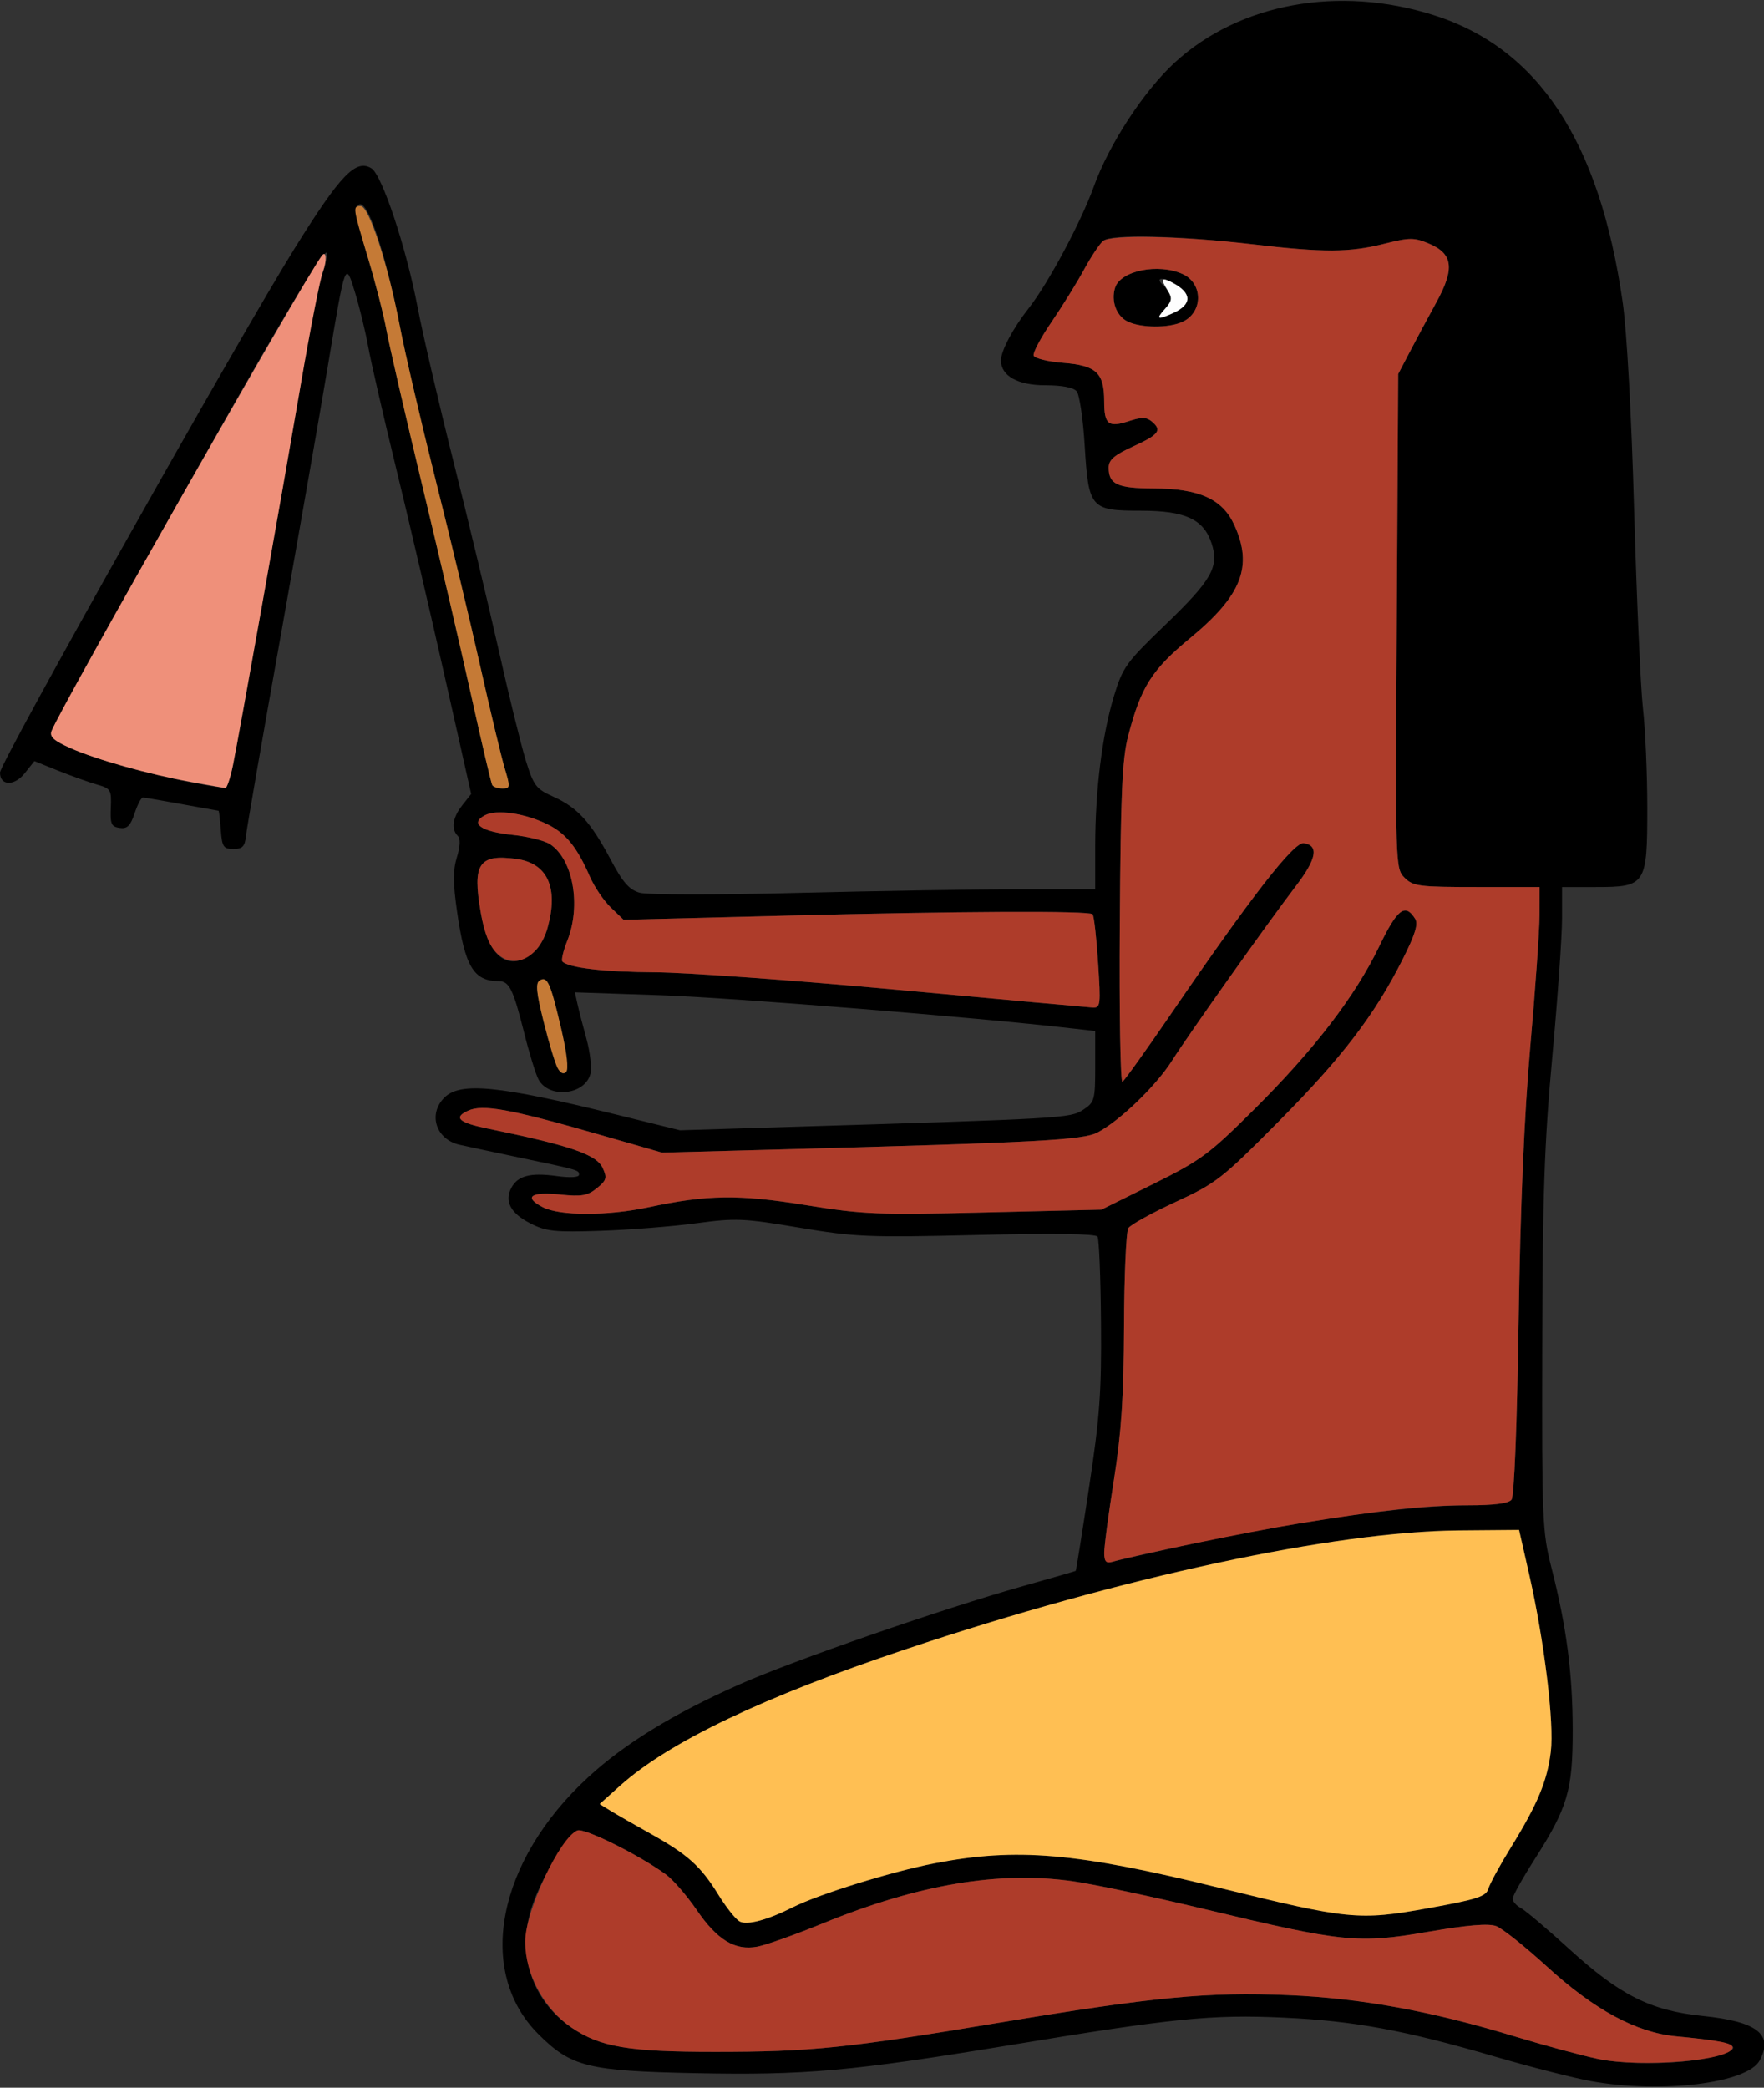 <?xml version="1.0" encoding="UTF-8" standalone="no"?>
<!DOCTYPE svg PUBLIC "-//W3C//DTD SVG 1.1//EN"
"http://www.w3.org/Graphics/SVG/1.1/DTD/svg11.dtd">
<svg width="507px" height="600px"
xmlns="http://www.w3.org/2000/svg" version="1.1">
<rect width="100%" height="100%" fill="#333333" stroke="none"/>
<g transform="translate(0000, 0000) scale(1, 1)">
<path fill="#000000" stroke="none" d="
M 457.27 598.12
C 452.26 597.21 439.81 594.03 429.60 591.04
C 403.87 583.51 389.24 580.80 368.96 579.86
C 348.33 578.90 337.24 580.00 289.93 587.82
C 244.64 595.29 231.31 596.47 199.81 595.83
C 168.94 595.20 164.16 594.01 154.74 584.61
C 136.72 566.61 142.86 534.88 169.03 510.79
C 179.46 501.17 193.37 492.63 212.33 484.18
C 227.83 477.28 270.93 462.33 294.14 455.81
C 302.29 453.52 309.06 451.56 309.18 451.47
C 309.30 451.36 311.02 440.58 313.01 427.47
C 316.08 407.30 316.61 400.04 316.44 380.18
C 316.34 367.26 315.89 356.11 315.45 355.40
C 314.93 354.57 302.83 354.40 280.85 354.93
C 249.53 355.67 245.79 355.52 229.71 352.82
C 213.71 350.12 211.44 350.03 200.04 351.57
C 193.25 352.48 180.93 353.46 172.64 353.73
C 159.41 354.17 156.95 353.91 152.42 351.59
C 146.75 348.71 144.90 345.23 146.99 341.34
C 148.85 337.88 152.47 336.95 160.05 338.00
C 163.93 338.52 166.42 338.38 166.42 337.61
C 166.42 336.24 166.61 336.30 147.71 332.34
C 140.62 330.85 133.55 329.34 132.00 328.98
C 125.27 327.41 122.97 320.19 127.72 315.45
C 132.27 310.91 143.16 311.96 176.74 320.23
L 195.45 324.84
L 225.76 323.91
C 305.84 321.48 307.59 321.37 311.28 318.97
C 314.60 316.80 314.78 316.15 314.78 306.50
L 314.78 296.32
L 308.01 295.55
C 280.33 292.36 210.39 286.73 190.02 286.03
L 165.23 285.19
L 165.94 288.41
C 166.33 290.19 167.50 294.76 168.56 298.58
C 169.61 302.41 170.12 306.91 169.70 308.60
C 168.16 314.72 157.78 315.84 154.77 310.22
C 154.00 308.78 152.16 302.86 150.71 297.04
C 147.48 284.18 146.38 281.97 143.26 281.97
C 136.18 281.97 133.65 277.78 131.41 262.30
C 130.18 253.82 130.16 250.13 131.32 246.37
C 132.28 243.19 132.37 241.04 131.56 240.23
C 129.59 238.26 130.07 234.97 132.86 231.44
L 135.42 228.18
L 127.78 194.24
C 123.58 175.57 117.24 148.43 113.69 133.91
C 110.15 119.38 106.62 104.03 105.85 99.79
C 105.09 95.54 103.41 88.58 102.12 84.33
C 99.23 74.85 99.34 74.59 94.16 105.58
C 91.97 118.67 85.89 153.44 80.66 182.83
C 75.40 212.21 70.94 238.00 70.71 240.13
C 70.39 243.28 69.72 243.99 67.08 243.99
C 64.21 243.99 63.82 243.39 63.46 238.52
C 63.24 235.51 62.96 233.02 62.81 233.01
C 47.37 230.21 41.76 229.24 41.06 229.21
C 40.59 229.20 39.52 231.24 38.68 233.77
C 37.49 237.36 36.57 238.26 34.38 237.95
C 31.99 237.61 31.65 236.79 31.85 232.12
C 32.07 227.03 31.83 226.61 27.98 225.52
C 25.71 224.87 20.72 223.08 16.87 221.55
L 9.88 218.74
L 7.08 222.26
C 4.09 225.99 0.00 225.86 0.00 222.03
C 0.00 219.23 68.79 96.85 84.75 71.27
C 97.85 50.24 102.26 45.64 106.74 48.37
C 109.80 50.24 116.75 71.15 120.04 88.38
C 121.51 96.06 126.14 115.97 130.32 132.62
C 134.52 149.27 140.33 173.56 143.28 186.62
C 146.20 199.69 149.73 214.00 151.09 218.45
C 153.38 225.84 154.06 226.74 159.04 228.97
C 165.97 232.08 169.77 236.24 175.44 246.91
C 178.97 253.57 180.82 255.70 183.84 256.57
C 185.99 257.19 206.04 257.21 228.99 256.62
C 251.69 256.06 280.28 255.58 292.52 255.58
L 314.78 255.58
L 314.78 243.31
C 314.78 227.21 316.74 211.36 320.12 200.21
C 322.67 191.77 323.59 190.48 334.88 179.61
C 348.31 166.69 350.46 162.90 348.23 156.15
C 345.93 149.23 340.67 146.79 328.00 146.78
C 313.44 146.78 312.87 146.14 311.76 128.12
C 311.30 120.48 310.26 113.43 309.46 112.47
C 308.55 111.37 305.23 110.73 300.43 110.73
C 292.51 110.73 287.69 108.03 287.69 103.58
C 287.69 100.84 291.17 94.29 295.65 88.61
C 301.26 81.48 310.69 63.86 314.40 53.56
C 318.82 41.32 328.83 26.03 337.78 17.86
C 356.33 0.90 384.83 -4.29 412.05 4.34
C 442.15 13.88 459.69 40.49 466.36 86.70
C 467.58 95.11 468.89 118.88 469.67 146.58
C 470.39 171.82 471.52 197.41 472.19 203.43
C 472.88 209.46 473.45 222.35 473.45 232.08
C 473.46 254.33 473.07 254.94 458.62 254.94
L 448.95 254.94
L 448.95 264.01
C 448.95 269.01 447.70 286.83 446.16 303.61
C 443.86 328.58 443.35 343.70 443.26 386.91
C 443.14 437.00 443.28 440.27 445.93 450.64
C 450.25 467.56 451.98 480.84 452.02 497.11
C 452.04 514.55 450.60 519.45 441.01 534.46
C 437.57 539.85 434.76 544.89 434.76 545.68
C 434.76 546.48 435.84 547.70 437.16 548.39
C 438.47 549.10 444.68 554.36 450.95 560.07
C 465.61 573.44 474.36 577.83 489.45 579.39
C 505.09 581.00 509.79 584.68 505.76 592.18
C 502.24 598.74 477.43 601.78 457.27 598.12
M 493.13 590.92
C 502.24 588.39 499.23 586.87 481.84 585.24
C 470.36 584.18 458.29 577.67 444.64 565.20
C 438.37 559.47 431.80 554.24 430.05 553.57
C 427.82 552.73 421.93 553.22 410.30 555.22
C 390.27 558.66 386.08 558.23 345.93 548.61
C 331.28 545.10 314.42 541.53 308.44 540.68
C 287.17 537.64 263.99 541.55 236.51 552.77
C 228.64 555.99 220.16 559.00 217.69 559.47
C 211.25 560.68 206.14 557.58 200.16 548.81
C 197.37 544.74 193.43 540.21 191.41 538.73
C 183.62 533.06 167.99 525.30 165.96 526.07
C 163.23 527.11 155.65 539.72 153.00 547.57
C 148.38 561.35 152.73 574.89 164.28 582.73
C 172.52 588.32 180.66 589.70 205.41 589.70
C 233.03 589.70 243.30 588.64 287.04 581.34
C 331.55 573.91 347.31 572.41 370.25 573.40
C 391.33 574.31 411.17 577.93 435.40 585.27
C 443.92 587.86 454.66 590.76 459.27 591.73
C 468.27 593.61 484.90 593.23 493.13 590.92
M 227.88 548.14
C 235.36 544.38 256.20 537.91 268.58 535.52
C 292.15 530.95 309.37 532.43 350.46 542.55
C 387.56 551.69 390.57 551.99 410.30 548.45
C 424.64 545.86 427.11 545.06 427.79 542.78
C 428.22 541.33 431.14 535.97 434.28 530.90
C 441.94 518.48 444.69 511.87 445.72 503.43
C 446.73 495.18 443.86 471.63 439.53 452.58
L 436.61 439.70
L 419.24 439.83
C 383.54 440.10 322.65 453.17 260.60 473.90
C 219.55 487.60 192.29 500.61 178.22 513.21
L 172.35 518.48
L 175.51 520.43
C 177.26 521.51 182.46 524.48 187.06 527.05
C 197.65 532.96 201.42 536.34 206.46 544.52
C 208.68 548.12 211.43 551.59 212.57 552.22
C 214.66 553.39 220.58 551.82 227.88 548.14
M 339.29 444.40
C 372.02 437.21 404.25 432.62 421.98 432.62
C 429.38 432.62 433.58 432.08 434.43 431.01
C 435.21 430.04 436.02 409.66 436.47 379.83
C 436.97 346.48 438.08 320.56 439.84 300.64
C 441.28 284.36 442.47 267.41 442.48 262.98
L 442.50 254.94
L 424.44 254.94
C 407.88 254.94 406.15 254.72 403.70 252.27
C 401.05 249.62 401.02 249.00 401.45 178.55
L 401.86 107.50
L 405.23 101.07
C 407.07 97.53 410.50 91.13 412.85 86.86
C 418.18 77.15 417.62 72.90 410.63 69.98
C 406.44 68.23 405.12 68.24 397.83 70.07
C 387.85 72.57 380.62 72.61 359.93 70.22
C 337.61 67.67 319.49 67.24 317.10 69.21
C 316.07 70.07 313.55 73.83 311.53 77.55
C 309.50 81.28 305.31 88.03 302.23 92.54
C 299.14 97.06 296.82 101.41 297.09 102.19
C 297.35 102.99 301.19 103.94 305.63 104.29
C 315.15 105.06 317.36 107.15 317.36 115.40
C 317.36 122.01 318.58 122.96 324.53 121.00
C 328.03 119.86 329.50 119.87 330.96 121.07
C 334.07 123.64 333.18 124.88 325.74 128.28
C 320.24 130.79 318.65 132.17 318.65 134.38
C 318.65 139.18 321.13 140.34 331.49 140.37
C 344.73 140.41 351.38 143.42 354.78 150.93
C 360.18 162.77 356.91 171.14 342.14 183.33
C 331.01 192.53 327.96 197.33 324.25 211.52
C 322.54 218.06 322.09 227.99 321.85 265.55
C 321.67 290.85 322.02 311.25 322.61 310.89
C 323.19 310.53 329.30 302.00 336.21 291.91
C 359.62 257.68 371.86 241.92 374.73 242.33
C 379.13 242.96 378.42 246.85 372.50 254.59
C 364.37 265.24 341.92 296.87 336.86 304.83
C 332.26 312.08 321.94 322.04 315.50 325.45
C 311.36 327.66 298.51 328.34 223.18 330.37
L 190.29 331.26
L 172.07 326.03
C 146.62 318.72 138.76 317.28 134.55 319.20
C 130.25 321.15 131.79 322.62 139.97 324.31
C 164.01 329.24 171.45 331.79 173.23 335.68
C 174.53 338.52 174.33 339.24 171.53 341.50
C 168.87 343.65 167.16 343.94 161.00 343.31
C 152.56 342.42 150.36 344.03 156.00 346.94
C 160.94 349.49 174.52 349.49 186.42 346.96
C 203.26 343.35 212.31 343.22 231.63 346.35
C 248.22 349.03 252.25 349.20 283.09 348.45
L 316.56 347.65
L 331.47 340.26
C 345.24 333.42 347.48 331.76 360.62 318.68
C 377.82 301.55 389.54 286.25 396.44 271.93
C 401.61 261.21 403.86 259.48 406.72 264.04
C 407.68 265.53 406.76 268.52 403.24 275.52
C 395.18 291.58 385.85 303.80 367.70 322.12
C 351.17 338.81 349.61 340.03 337.85 345.46
C 331.02 348.62 324.93 351.99 324.30 352.96
C 323.68 353.92 323.11 366.61 323.06 381.12
C 322.98 401.47 322.31 411.58 320.16 425.28
C 316.68 447.39 316.62 449.74 319.62 448.88
C 320.85 448.52 329.70 446.51 339.29 444.40
M 161.27 295.55
C 158.21 282.45 157.31 280.43 155.12 281.78
C 153.88 282.55 154.14 285.22 156.25 293.64
C 159.44 306.32 160.99 309.80 162.70 308.09
C 163.47 307.33 162.92 302.60 161.27 295.55
M 315.59 276.59
C 315.13 269.38 314.42 263.15 314.02 262.76
C 312.96 261.70 275.86 261.88 224.76 263.19
L 179.23 264.35
L 175.57 260.83
C 173.54 258.90 170.83 254.90 169.54 251.95
C 165.90 243.59 162.74 239.63 157.61 237.04
C 151.09 233.74 142.75 232.51 139.34 234.32
C 134.95 236.67 138.26 239.01 147.31 239.95
C 151.69 240.41 156.54 241.61 158.07 242.61
C 164.72 246.95 167.09 260.29 163.03 270.41
C 161.88 273.30 161.26 275.96 161.65 276.35
C 163.47 278.16 173.66 279.35 188.35 279.44
C 197.23 279.49 228.58 281.76 258.02 284.47
C 287.45 287.19 312.66 289.48 314.00 289.56
C 316.31 289.69 316.40 288.94 315.59 276.59
M 153.83 273.26
C 155.07 272.18 156.67 269.20 157.38 266.65
C 160.58 255.13 157.38 248.06 148.40 246.86
C 137.60 245.42 135.73 248.24 138.18 262.27
C 140.50 275.60 146.42 279.76 153.83 273.26
M 66.97 219.85
C 69.17 208.88 84.81 120.54 87.78 102.36
C 89.27 93.15 91.38 82.83 92.46 79.43
C 93.56 76.02 94.19 72.97 93.88 72.66
C 92.81 71.59 78.27 96.18 47.02 151.93
C 29.75 182.74 15.26 208.91 14.81 210.09
C 14.19 211.74 15.46 212.88 20.22 215.00
C 29.39 219.06 51.22 224.70 64.74 226.49
C 65.21 226.56 66.22 223.57 66.97 219.85
M 145.07 220.83
C 144.11 217.65 140.95 204.46 138.05 191.54
C 135.15 178.61 129.36 154.42 125.16 137.77
C 120.98 121.12 116.38 101.43 114.95 93.99
C 110.70 72.01 105.41 56.51 102.97 58.94
C 102.05 59.87 102.87 64.45 105.68 73.88
C 107.90 81.35 110.34 90.82 111.08 94.92
C 111.82 99.01 116.40 118.87 121.25 139.06
C 126.12 159.24 132.53 186.76 135.50 200.21
C 138.48 213.67 141.17 225.12 141.48 225.64
C 141.81 226.17 143.13 226.61 144.44 226.61
C 146.66 226.61 146.69 226.21 145.07 220.83"/>
<path fill="#000000" stroke="none" d="
M 324.11 92.41
C 320.88 90.86 319.27 86.54 320.49 82.69
C 322.05 77.78 332.92 75.58 339.91 78.76
C 345.84 81.46 345.82 89.79 339.84 92.51
C 335.82 94.34 328.01 94.29 324.11 92.41
M 337.23 89.95
C 342.73 87.45 342.62 84.21 336.92 81.21
C 333.34 79.33 331.95 80.07 334.75 82.38
C 337.26 84.46 337.23 86.14 334.58 89.06
C 332.10 91.79 332.74 92.00 337.23 89.95"/>
<path fill="#c57a36" stroke="none" d="
M 160.24 306.90
C 159.54 305.59 157.75 299.61 156.25 293.64
C 154.14 285.22 153.88 282.55 155.12 281.78
C 157.31 280.43 158.21 282.45 161.27 295.55
C 162.92 302.60 163.47 307.33 162.70 308.09
C 161.96 308.83 161.03 308.38 160.24 306.90"/>
<path fill="#c57a36" stroke="none" d="
M 141.48 225.64
C 141.17 225.12 138.48 213.67 135.50 200.21
C 132.53 186.76 126.12 159.24 121.25 139.06
C 116.39 118.87 111.79 98.88 111.02 94.64
C 110.25 90.39 107.89 81.17 105.77 74.15
C 101.35 59.51 101.31 59.23 103.68 59.23
C 106.03 59.23 111.57 76.17 114.91 93.66
C 116.36 101.28 120.98 121.12 125.16 137.77
C 129.36 154.42 135.15 178.61 138.05 191.54
C 140.95 204.46 144.11 217.65 145.07 220.83
C 146.69 226.21 146.66 226.61 144.44 226.61
C 143.13 226.61 141.81 226.17 141.48 225.64"/>
<path fill="#ae3c2a" stroke="none" d="
M 459.27 591.73
C 454.66 590.76 443.92 587.86 435.40 585.27
C 411.17 577.93 391.33 574.31 370.25 573.40
C 347.31 572.41 331.55 573.91 287.04 581.34
C 243.30 588.64 233.03 589.70 205.41 589.70
C 180.66 589.70 172.52 588.32 164.28 582.73
C 156.33 577.34 150.94 567.36 150.94 558.04
C 150.94 549.30 160.95 527.99 165.96 526.07
C 167.99 525.30 183.62 533.06 191.41 538.73
C 193.43 540.21 197.37 544.74 200.16 548.81
C 206.14 557.58 211.25 560.68 217.69 559.47
C 220.16 559.00 228.64 555.99 236.51 552.77
C 263.99 541.55 287.17 537.64 308.44 540.68
C 314.42 541.53 331.28 545.10 345.93 548.61
C 386.08 558.23 390.27 558.66 410.30 555.22
C 421.93 553.22 427.82 552.73 430.05 553.57
C 431.80 554.24 438.37 559.47 444.64 565.20
C 458.29 577.67 470.36 584.18 481.84 585.24
C 494.07 586.39 497.97 587.15 497.97 588.41
C 497.97 592.15 471.90 594.37 459.27 591.73"/>
<path fill="#ae3c2a" stroke="none" d="
M 317.36 446.29
C 317.36 444.52 318.62 435.06 320.16 425.28
C 322.31 411.58 322.98 401.47 323.06 381.12
C 323.11 366.61 323.68 353.92 324.30 352.96
C 324.93 351.99 331.02 348.62 337.85 345.46
C 349.61 340.03 351.17 338.81 367.70 322.12
C 385.85 303.80 395.18 291.58 403.24 275.52
C 406.76 268.52 407.68 265.53 406.72 264.04
C 403.86 259.48 401.61 261.21 396.44 271.93
C 389.54 286.25 377.82 301.55 360.62 318.68
C 347.48 331.76 345.24 333.42 331.47 340.26
L 316.56 347.65
L 283.09 348.45
C 252.25 349.20 248.22 349.03 231.63 346.35
C 212.31 343.22 203.26 343.35 186.42 346.96
C 174.52 349.49 160.94 349.49 156.00 346.94
C 150.36 344.03 152.56 342.42 161.00 343.31
C 167.16 343.94 168.87 343.65 171.53 341.50
C 174.33 339.24 174.53 338.52 173.23 335.68
C 171.45 331.79 164.01 329.24 139.97 324.31
C 131.79 322.62 130.25 321.15 134.55 319.20
C 138.76 317.28 146.62 318.72 172.07 326.03
L 190.29 331.26
L 223.18 330.37
C 298.51 328.34 311.36 327.66 315.50 325.45
C 321.94 322.04 332.26 312.08 336.86 304.83
C 341.92 296.87 364.37 265.24 372.50 254.59
C 378.42 246.85 379.13 242.96 374.73 242.33
C 371.86 241.92 359.62 257.68 336.21 291.91
C 329.30 302.00 323.19 310.53 322.61 310.89
C 322.02 311.25 321.67 290.85 321.85 265.55
C 322.09 227.99 322.54 218.06 324.25 211.52
C 327.96 197.33 331.01 192.53 342.14 183.33
C 356.91 171.14 360.18 162.77 354.78 150.93
C 351.38 143.42 344.73 140.41 331.49 140.37
C 321.13 140.34 318.65 139.18 318.65 134.38
C 318.65 132.17 320.24 130.79 325.74 128.28
C 333.18 124.88 334.07 123.64 330.96 121.07
C 329.50 119.87 328.03 119.86 324.53 121.00
C 318.58 122.96 317.36 122.01 317.36 115.40
C 317.36 107.15 315.15 105.06 305.63 104.29
C 301.19 103.94 297.35 102.99 297.09 102.19
C 296.82 101.41 299.14 97.06 302.23 92.54
C 305.31 88.03 309.50 81.28 311.53 77.55
C 313.55 73.83 316.02 70.11 317.00 69.28
C 319.33 67.36 339.70 67.80 360.34 70.24
C 380.52 72.61 387.84 72.58 397.83 70.07
C 405.12 68.24 406.44 68.23 410.63 69.98
C 417.62 72.90 418.18 77.15 412.85 86.86
C 410.50 91.13 407.07 97.53 405.23 101.07
L 401.86 107.50
L 401.45 178.55
C 401.02 249.00 401.05 249.62 403.70 252.27
C 406.15 254.72 407.88 254.94 424.44 254.94
L 442.50 254.94
L 442.48 262.98
C 442.47 267.41 441.28 284.36 439.84 300.64
C 438.08 320.56 436.97 346.48 436.47 379.83
C 436.02 409.66 435.21 430.04 434.43 431.01
C 433.58 432.08 429.38 432.62 421.98 432.62
C 409.61 432.62 397.00 433.98 372.83 437.94
C 358.99 440.20 326.65 446.85 319.62 448.88
C 317.89 449.38 317.36 448.76 317.36 446.29
M 339.84 92.51
C 345.82 89.79 345.84 81.46 339.91 78.76
C 332.92 75.58 322.05 77.78 320.49 82.69
C 319.27 86.54 320.88 90.86 324.11 92.41
C 328.01 94.29 335.82 94.34 339.84 92.51"/>
<path fill="#ae3c2a" stroke="none" d="
M 258.02 284.47
C 228.58 281.76 197.23 279.49 188.35 279.44
C 173.66 279.35 163.47 278.16 161.65 276.35
C 161.26 275.96 161.88 273.30 163.03 270.41
C 167.09 260.29 164.72 246.95 158.07 242.61
C 156.54 241.61 151.69 240.41 147.31 239.95
C 138.26 239.01 134.95 236.67 139.34 234.32
C 142.75 232.51 151.09 233.74 157.61 237.04
C 162.74 239.63 165.90 243.59 169.54 251.95
C 170.83 254.90 173.54 258.90 175.57 260.83
L 179.23 264.35
L 224.76 263.19
C 275.86 261.88 312.96 261.70 314.02 262.76
C 314.42 263.15 315.13 269.38 315.59 276.59
C 316.40 288.94 316.31 289.69 314.00 289.56
C 312.66 289.48 287.45 287.19 258.02 284.47"/>
<path fill="#ae3c2a" stroke="none" d="
M 142.75 273.91
C 140.62 271.79 139.21 268.22 138.18 262.27
C 135.73 248.24 137.60 245.42 148.40 246.86
C 157.38 248.06 160.58 255.13 157.38 266.65
C 154.98 275.28 147.71 278.87 142.75 273.91"/>
<path fill="#ef907a" stroke="none" d="
M 54.83 224.73
C 42.55 222.50 27.74 218.33 20.22 215.00
C 15.46 212.88 14.19 211.74 14.81 210.09
C 17.31 203.48 87.38 80.25 92.49 73.49
C 93.79 71.76 94.02 74.90 92.81 78.04
C 92.02 80.09 89.14 94.79 86.41 110.73
C 80.63 144.44 68.94 210.04 66.97 219.85
C 66.22 223.57 65.21 226.56 64.74 226.49
C 64.26 226.43 59.80 225.64 54.83 224.73"/>
<path fill="#fefefe" stroke="none" d="
M 334.84 88.76
C 336.81 86.59 336.97 85.69 335.69 83.64
C 333.45 80.06 333.74 79.53 337.03 81.26
C 342.62 84.21 342.70 87.46 337.23 89.95
C 332.63 92.05 332.10 91.78 334.84 88.76"/>
<path fill="#ffbf53" stroke="none" d="
M 212.57 552.22
C 211.43 551.59 208.68 548.12 206.46 544.52
C 201.42 536.34 197.65 532.96 187.06 527.05
C 182.46 524.48 177.26 521.51 175.51 520.43
L 172.35 518.48
L 178.22 513.21
C 192.29 500.61 219.55 487.60 260.60 473.90
C 322.60 453.19 383.20 440.19 419.24 439.85
L 436.60 439.70
L 439.53 452.58
C 443.85 471.62 446.73 495.18 445.72 503.43
C 444.69 511.87 441.94 518.48 434.28 530.90
C 431.14 535.97 428.22 541.33 427.79 542.78
C 427.11 545.06 424.64 545.86 410.30 548.45
C 390.57 551.99 387.56 551.69 350.46 542.55
C 309.37 532.43 292.15 530.95 268.58 535.52
C 256.20 537.91 235.36 544.38 227.88 548.14
C 220.58 551.82 214.66 553.39 212.57 552.22"/>
</g>
</svg>

